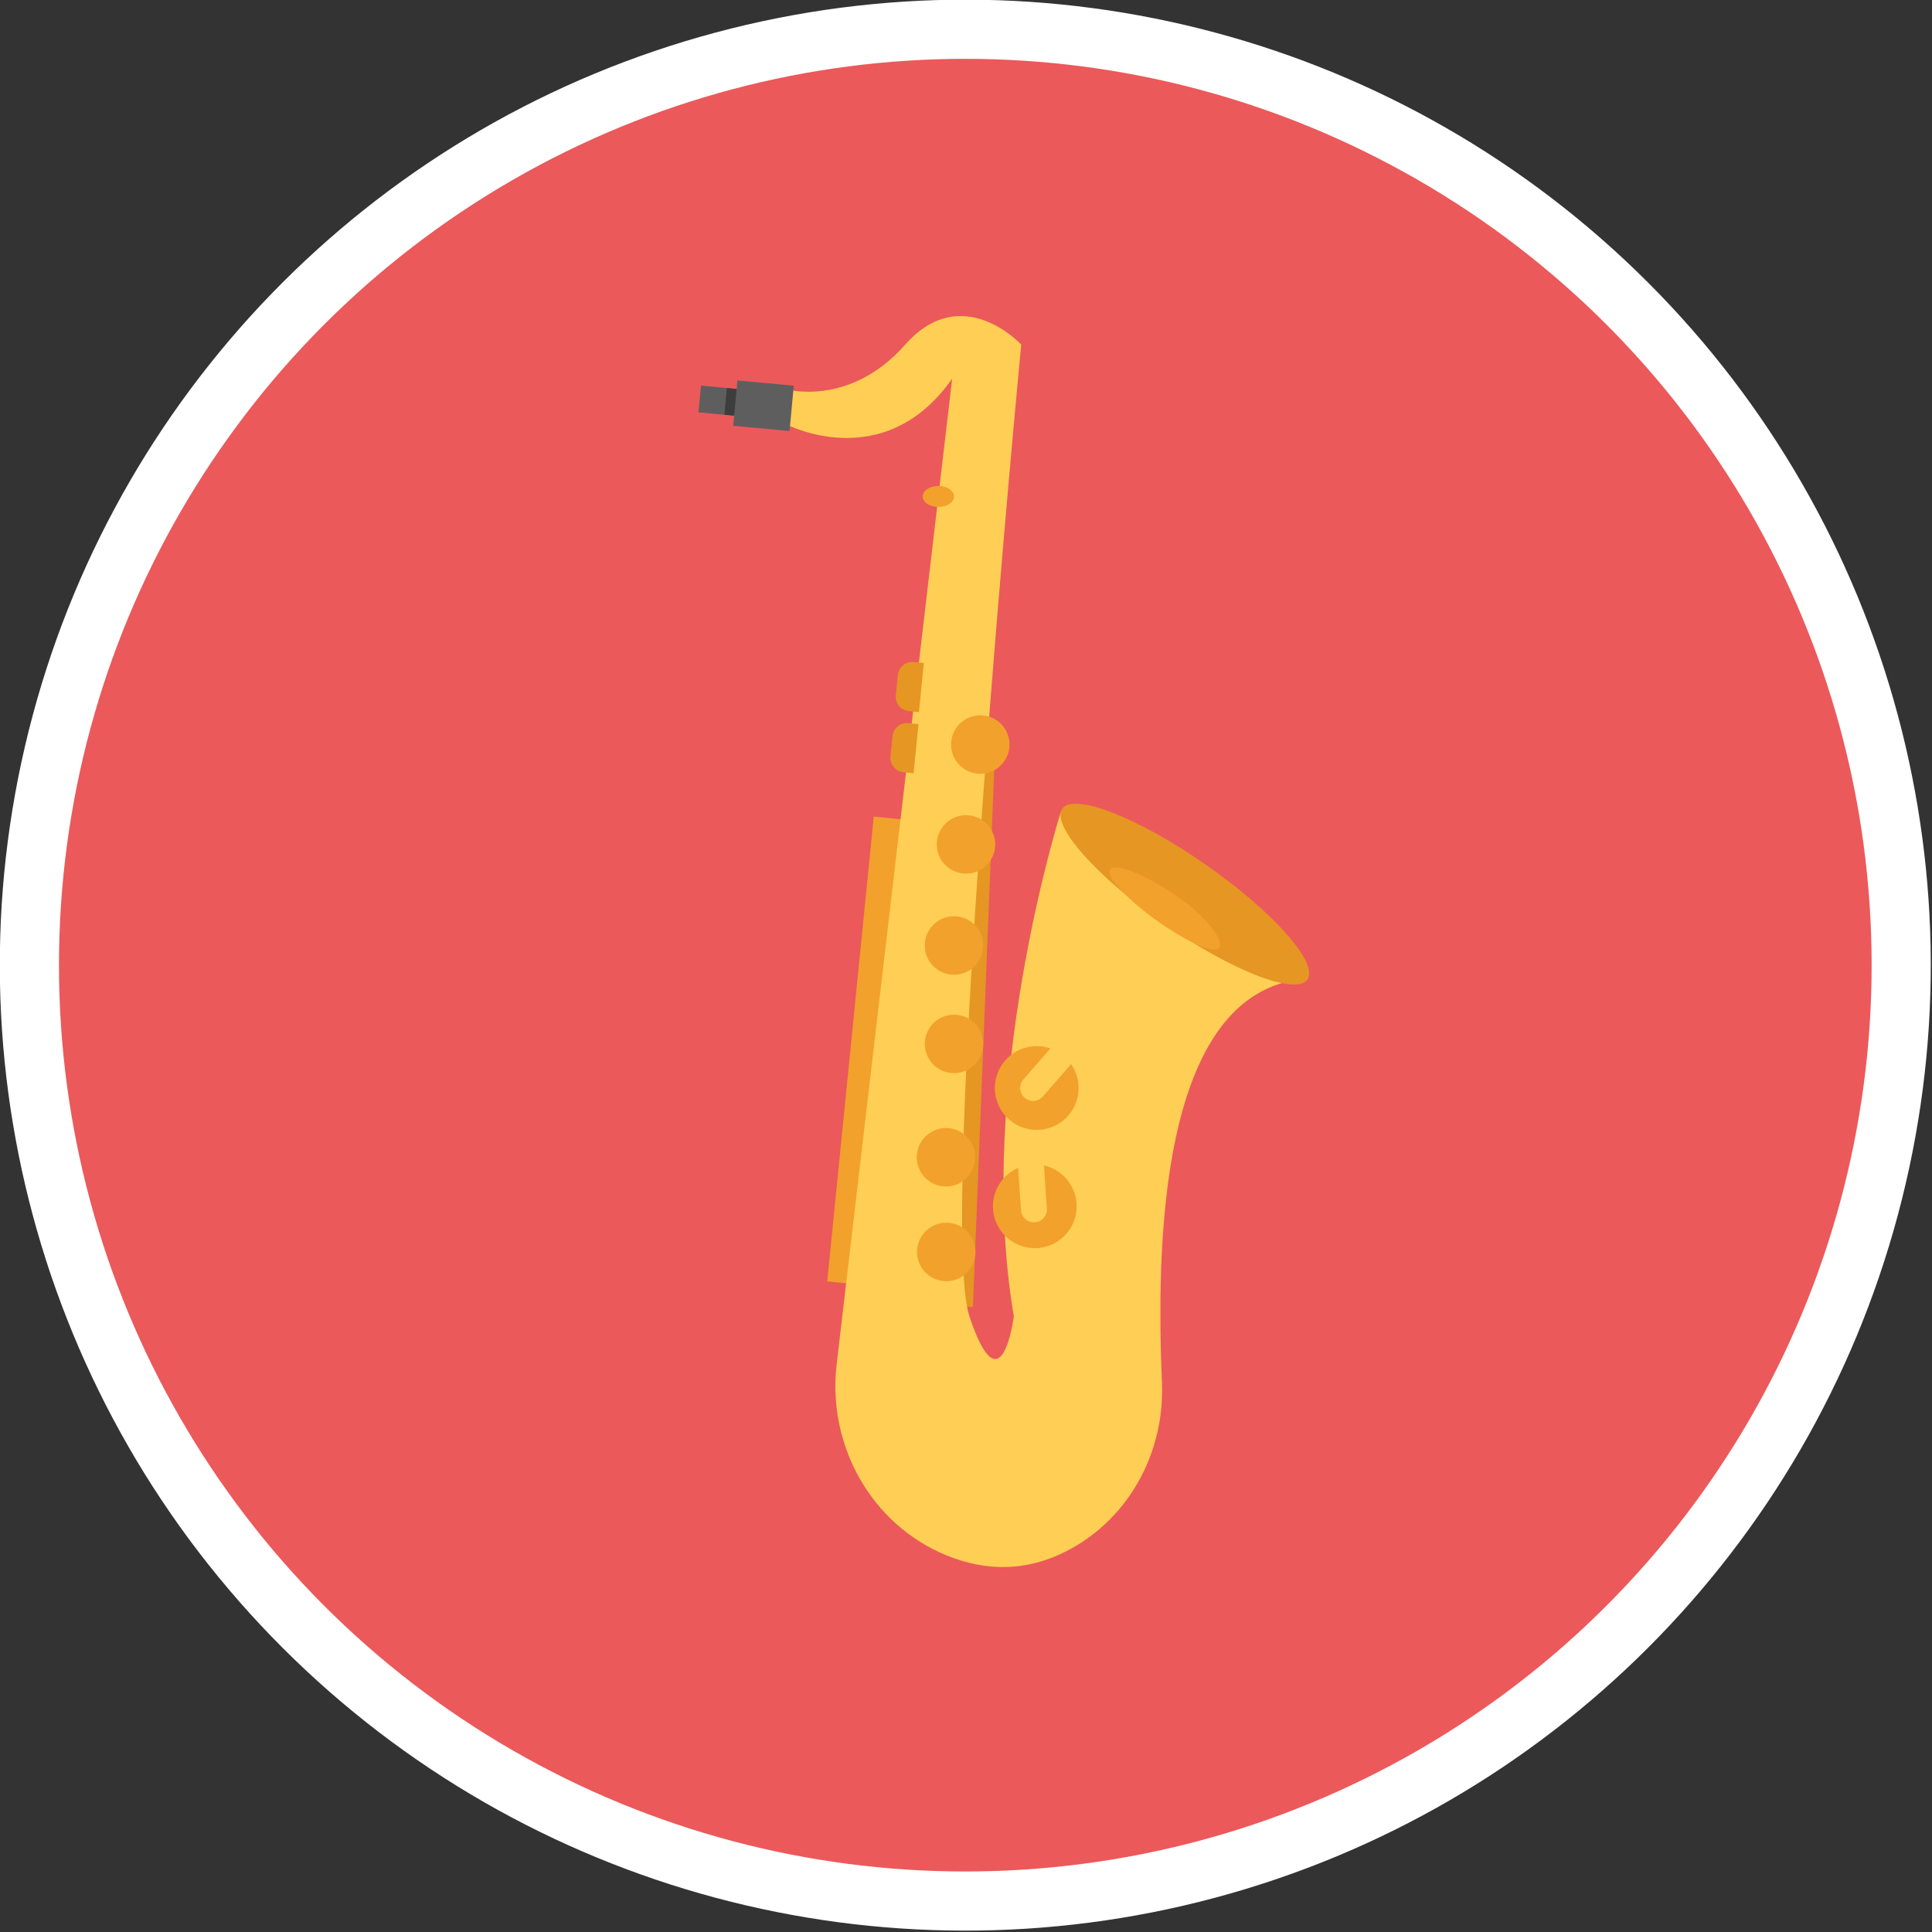 <svg xmlns="http://www.w3.org/2000/svg" version="1.0" viewBox="0 0 300 300"><rect x="0" y="0" width="300" height="300" fill="#333333" stroke="none"/><ellipse cx="149.892" cy="149.869" fill="#FFF" rx="149.917" ry="149.916" transform="rotate(-45.001 149.89 149.871)"/><circle cx="149.892" cy="149.869" r="140.734" fill="#EB595B"/><path fill="#F2A12C" d="M135.678 126.798l7.262.727-7.225 72.178-7.262-.727z"/><path fill="#E59623" d="M147.27 114.7l7.293.29-3.486 87.968-7.293-.289z"/><path fill="#FFCE54" d="M164.712 126.104s-13.414 42.292-7.286 78.292c0 0-1.915 14.936-6.894 0s8.043-150.894 8.043-150.894-9.191-9.957-18 0-18.766 6.879-18.766 6.879v5.376s15.319 8.3 26.043-6.957l-17.938 153.057c-1.474 12.58 5.368 24.888 17.095 29.676 5.882 2.401 12.751 2.837 20.004-1.448 8.843-5.224 13.839-15.115 13.414-25.376-.825-19.96-.812-60.781 22.269-62.738"/><ellipse cx="183.977" cy="138.843" fill="#E59623" rx="5.617" ry="23.202" transform="rotate(-55.152 183.979 138.837)"/><path fill="#F2A12C" d="M182.773 139.163c4.441 3.092 7.35 6.852 6.575 7.964s-4.939-.845-9.379-3.937c-4.441-3.092-8.39-7.097-7.615-8.209.774-1.112 5.978 1.091 10.419 4.182z"/><circle cx="150" cy="131.12" r="4.539" fill="#F2A12C"/><circle cx="152.223" cy="115.61" r="4.539" fill="#F2A12C"/><circle cx="148.138" cy="146.818" r="4.539" fill="#F2A12C"/><circle cx="148.138" cy="162.098" r="4.539" fill="#F2A12C"/><circle cx="146.894" cy="179.7" r="4.539" fill="#F2A12C"/><circle cx="146.934" cy="194.403" r="4.539" fill="#F2A12C"/><ellipse cx="145.707" cy="77.091" fill="#F2A12C" rx="2.431" ry="1.632"/><path fill="#5E5E5E" d="M108.847 59.882l8.748.811-.384 4.15-8.749-.81z"/><path fill="#3D3D3D" d="M112.865 60.254l8.748.811-.384 4.15-8.749-.81z"/><path fill="#5E5E5E" d="M114.507 59.08l8.748.81-.652 7.037-8.749-.81z"/><circle cx="160.683" cy="187.311" r="6.503" fill="#F2A12C"/><circle cx="160.981" cy="168.948" r="6.503" fill="#F2A12C"/><path fill="#FFCE54" d="M160.693 189.807a2.01 2.01 0 0 1-2.144-1.868l-.494-7.185 4.012-.276.494 7.185a2.011 2.011 0 0 1-1.868 2.144zm-1.591-19.352c-.837-.73-.924-2-.195-2.837l4.731-5.429 3.032 2.642-4.731 5.429a2.011 2.011 0 0 1-2.837.195z"/><path fill="#E59623" d="M141.859 120.065l-1.58-.158a2.242 2.242 0 0 1-2.008-2.454l.316-3.16a2.242 2.242 0 0 1 2.454-2.008l1.58.158-.762 7.622zm.833-9.485l-1.58-.158a2.242 2.242 0 0 1-2.008-2.454l.316-3.16a2.242 2.242 0 0 1 2.454-2.008l1.58.158-.762 7.622z"/></svg>